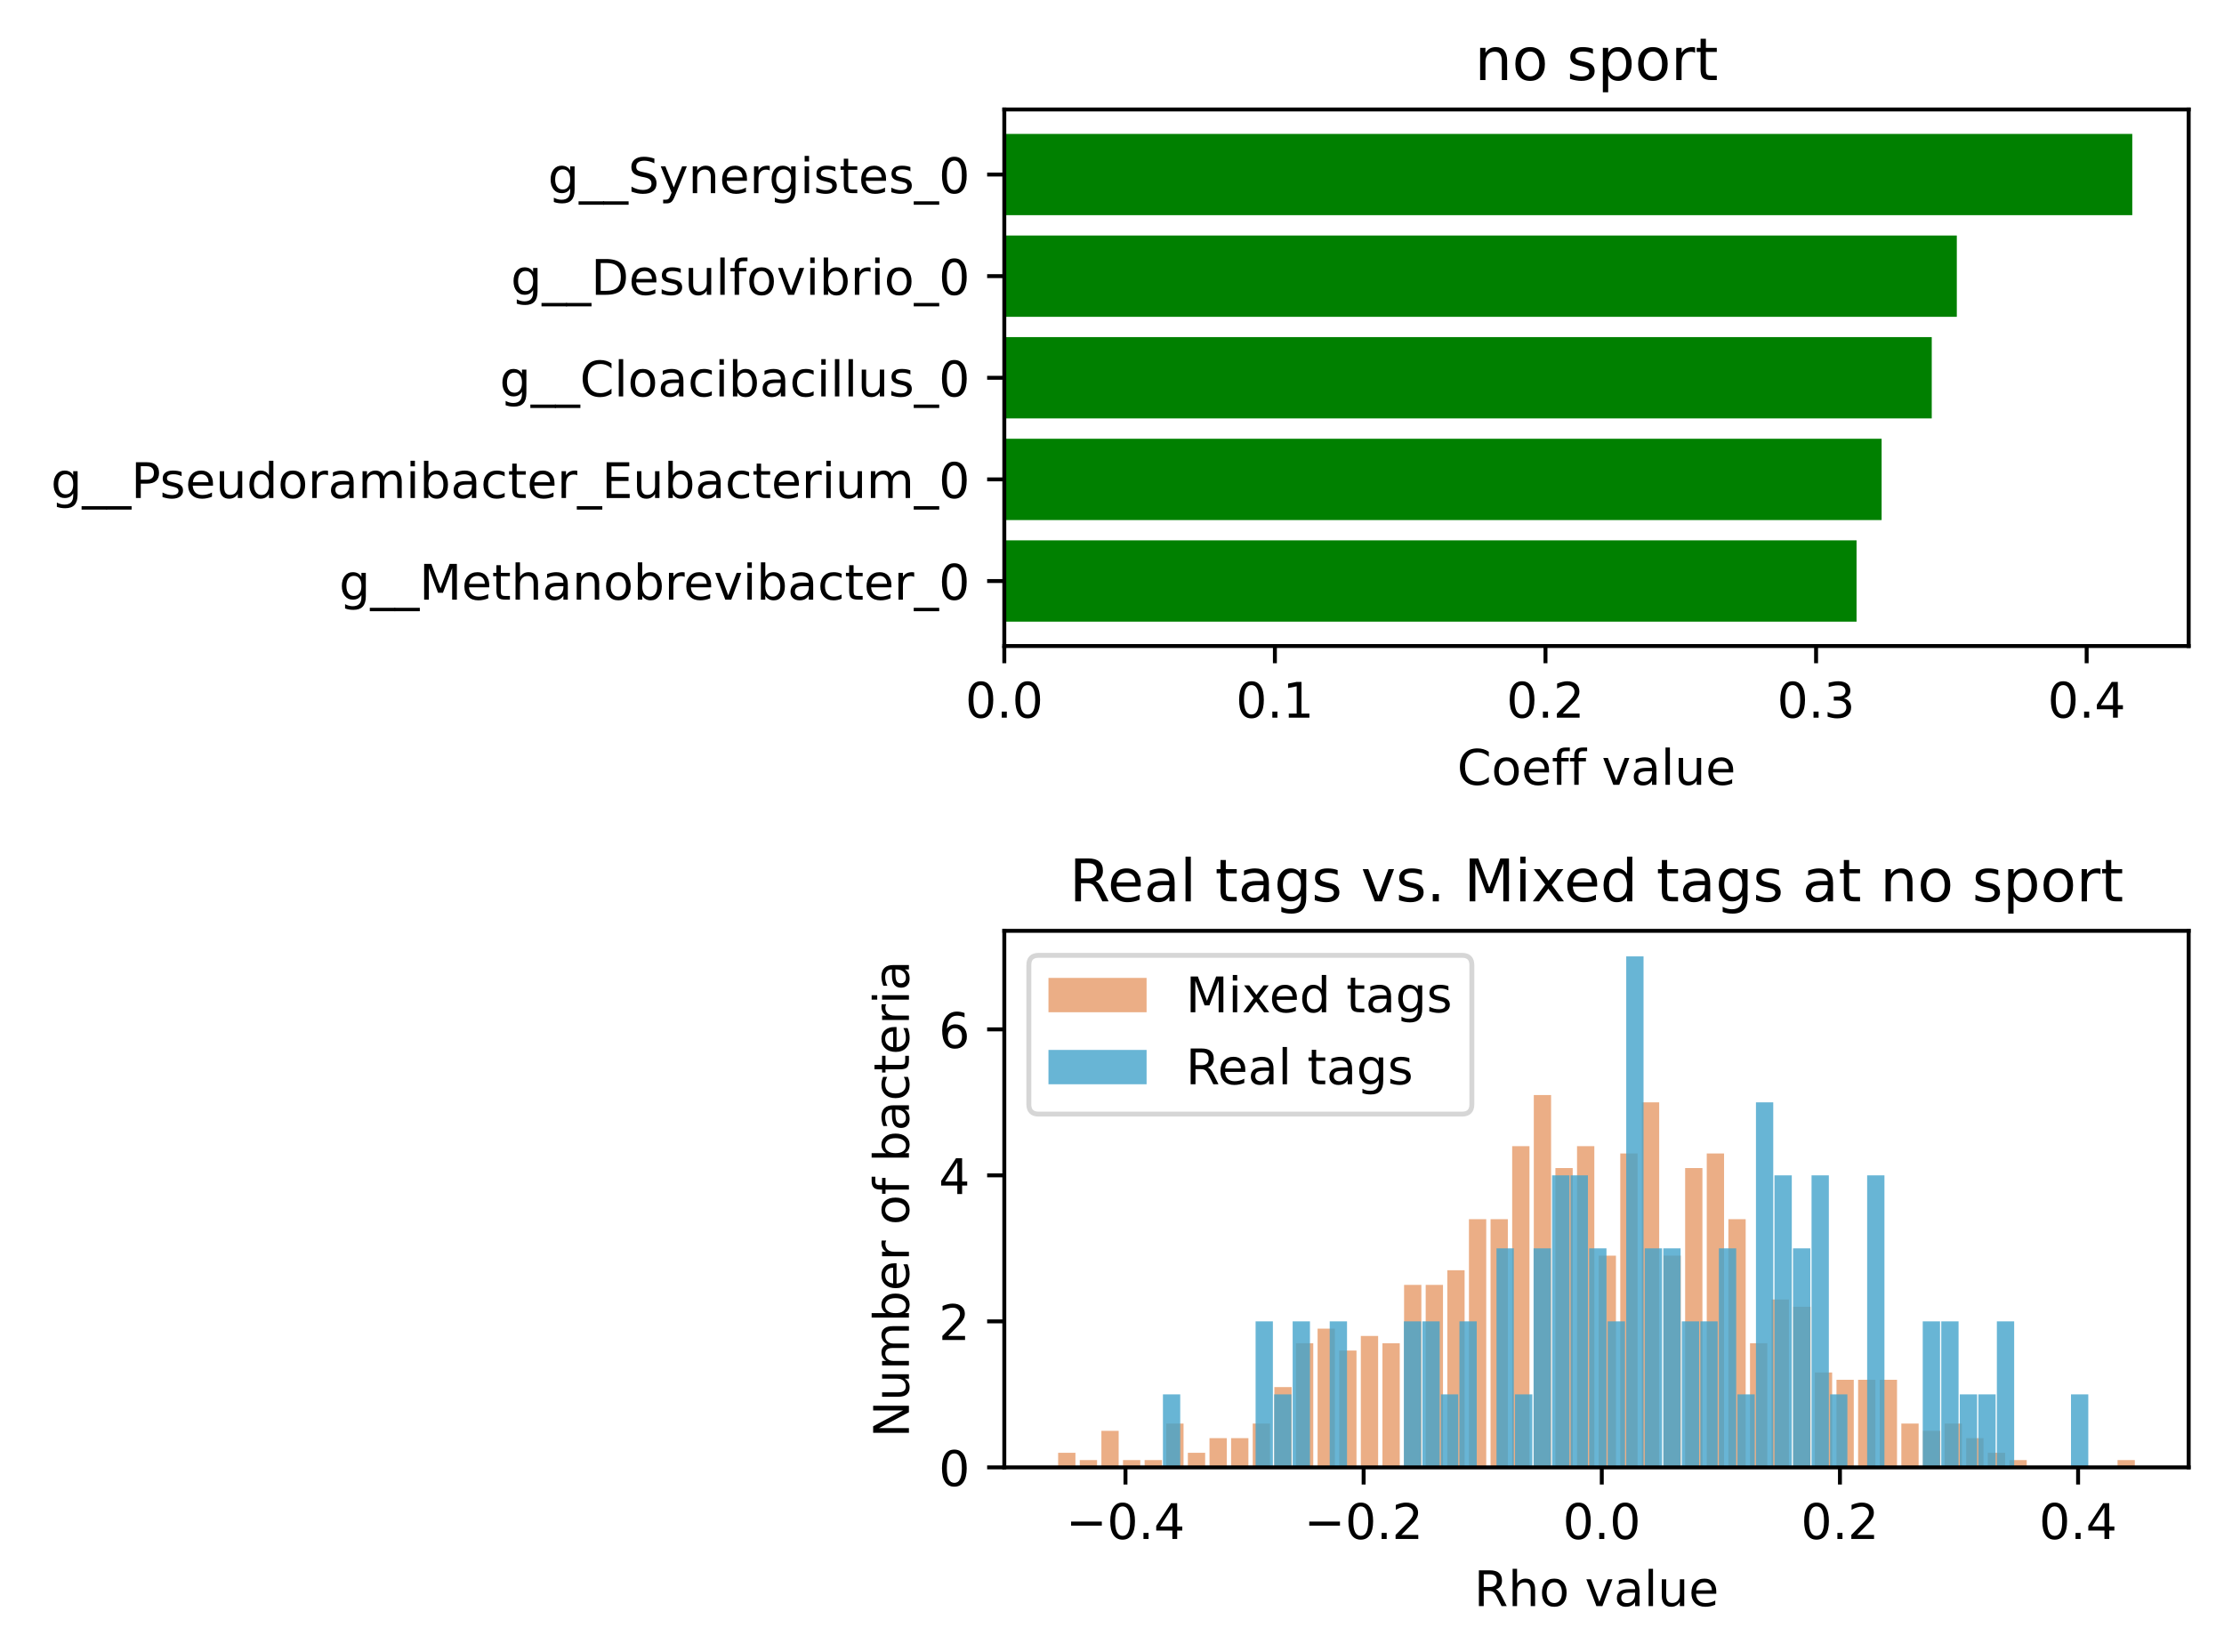 <?xml version="1.0" encoding="utf-8" standalone="no"?>
<!DOCTYPE svg PUBLIC "-//W3C//DTD SVG 1.1//EN"
  "http://www.w3.org/Graphics/SVG/1.1/DTD/svg11.dtd">
<!-- Created with matplotlib (https://matplotlib.org/) -->
<svg height="336.634pt" version="1.1" viewBox="0 0 453.3 336.634" width="453.3pt" xmlns="http://www.w3.org/2000/svg" xmlns:xlink="http://www.w3.org/1999/xlink">
 <defs>
  <style type="text/css">*{stroke-linecap:butt;stroke-linejoin:round;}</style>
 </defs>
 <g id="figure_1">
  <g id="patch_1">
   <path d="M 0 336.634 
L 453.3 336.634 
L 453.3 0 
L 0 0 
z
" style="fill:#ffffff;"/>
  </g>
  <g id="axes_1">
   <g id="patch_2">
    <path d="M 204.7 131.678 
L 446.1 131.678 
L 446.1 22.318 
L 204.7 22.318 
z
" style="fill:#ffffff;"/>
   </g>
   <g id="patch_3">
    <path clip-path="url(#pa1bf4f73de)" d="M 204.7 126.707 
L 378.406 126.707 
L 378.406 110.138 
L 204.7 110.138 
z
" style="fill:#008000;"/>
   </g>
   <g id="patch_4">
    <path clip-path="url(#pa1bf4f73de)" d="M 204.7 105.995 
L 383.515 105.995 
L 383.515 89.425 
L 204.7 89.425 
z
" style="fill:#008000;"/>
   </g>
   <g id="patch_5">
    <path clip-path="url(#pa1bf4f73de)" d="M 204.7 85.283 
L 393.733 85.283 
L 393.733 68.713 
L 204.7 68.713 
z
" style="fill:#008000;"/>
   </g>
   <g id="patch_6">
    <path clip-path="url(#pa1bf4f73de)" d="M 204.7 64.571 
L 398.842 64.571 
L 398.842 48.001 
L 204.7 48.001 
z
" style="fill:#008000;"/>
   </g>
   <g id="patch_7">
    <path clip-path="url(#pa1bf4f73de)" d="M 204.7 43.859 
L 434.605 43.859 
L 434.605 27.289 
L 204.7 27.289 
z
" style="fill:#008000;"/>
   </g>
   <g id="matplotlib.axis_1">
    <g id="xtick_1">
     <g id="line2d_1">
      <defs>
       <path d="M 0 0 
L 0 3.5 
" id="med78127702" style="stroke:#000000;stroke-width:0.8;"/>
      </defs>
      <g>
       <use style="stroke:#000000;stroke-width:0.8;" x="204.7" xlink:href="#med78127702" y="131.678"/>
      </g>
     </g>
     <g id="text_1">
      <!-- 0.0 -->
      <g transform="translate(196.748 146.277)scale(0.1 -0.1)">
       <defs>
        <path d="M 31.781 66.406 
Q 24.172 66.406 20.328 58.906 
Q 16.5 51.422 16.5 36.375 
Q 16.5 21.391 20.328 13.891 
Q 24.172 6.391 31.781 6.391 
Q 39.453 6.391 43.281 13.891 
Q 47.125 21.391 47.125 36.375 
Q 47.125 51.422 43.281 58.906 
Q 39.453 66.406 31.781 66.406 
z
M 31.781 74.219 
Q 44.047 74.219 50.516 64.516 
Q 56.984 54.828 56.984 36.375 
Q 56.984 17.969 50.516 8.266 
Q 44.047 -1.422 31.781 -1.422 
Q 19.531 -1.422 13.062 8.266 
Q 6.594 17.969 6.594 36.375 
Q 6.594 54.828 13.062 64.516 
Q 19.531 74.219 31.781 74.219 
z
" id="DejaVuSans-48"/>
        <path d="M 10.688 12.406 
L 21 12.406 
L 21 0 
L 10.688 0 
z
" id="DejaVuSans-46"/>
       </defs>
       <use xlink:href="#DejaVuSans-48"/>
       <use x="63.623" xlink:href="#DejaVuSans-46"/>
       <use x="95.41" xlink:href="#DejaVuSans-48"/>
      </g>
     </g>
    </g>
    <g id="xtick_2">
     <g id="line2d_2">
      <g>
       <use style="stroke:#000000;stroke-width:0.8;" x="259.852" xlink:href="#med78127702" y="131.678"/>
      </g>
     </g>
     <g id="text_2">
      <!-- 0.1 -->
      <g transform="translate(251.9 146.277)scale(0.1 -0.1)">
       <defs>
        <path d="M 12.406 8.297 
L 28.516 8.297 
L 28.516 63.922 
L 10.984 60.406 
L 10.984 69.391 
L 28.422 72.906 
L 38.281 72.906 
L 38.281 8.297 
L 54.391 8.297 
L 54.391 0 
L 12.406 0 
z
" id="DejaVuSans-49"/>
       </defs>
       <use xlink:href="#DejaVuSans-48"/>
       <use x="63.623" xlink:href="#DejaVuSans-46"/>
       <use x="95.41" xlink:href="#DejaVuSans-49"/>
      </g>
     </g>
    </g>
    <g id="xtick_3">
     <g id="line2d_3">
      <g>
       <use style="stroke:#000000;stroke-width:0.8;" x="315.004" xlink:href="#med78127702" y="131.678"/>
      </g>
     </g>
     <g id="text_3">
      <!-- 0.2 -->
      <g transform="translate(307.052 146.277)scale(0.1 -0.1)">
       <defs>
        <path d="M 19.188 8.297 
L 53.609 8.297 
L 53.609 0 
L 7.328 0 
L 7.328 8.297 
Q 12.938 14.109 22.625 23.891 
Q 32.328 33.688 34.812 36.531 
Q 39.547 41.844 41.422 45.531 
Q 43.312 49.219 43.312 52.781 
Q 43.312 58.594 39.234 62.25 
Q 35.156 65.922 28.609 65.922 
Q 23.969 65.922 18.812 64.312 
Q 13.672 62.703 7.812 59.422 
L 7.812 69.391 
Q 13.766 71.781 18.938 73 
Q 24.125 74.219 28.422 74.219 
Q 39.75 74.219 46.484 68.547 
Q 53.219 62.891 53.219 53.422 
Q 53.219 48.922 51.531 44.891 
Q 49.859 40.875 45.406 35.406 
Q 44.188 33.984 37.641 27.219 
Q 31.109 20.453 19.188 8.297 
z
" id="DejaVuSans-50"/>
       </defs>
       <use xlink:href="#DejaVuSans-48"/>
       <use x="63.623" xlink:href="#DejaVuSans-46"/>
       <use x="95.41" xlink:href="#DejaVuSans-50"/>
      </g>
     </g>
    </g>
    <g id="xtick_4">
     <g id="line2d_4">
      <g>
       <use style="stroke:#000000;stroke-width:0.8;" x="370.156" xlink:href="#med78127702" y="131.678"/>
      </g>
     </g>
     <g id="text_4">
      <!-- 0.3 -->
      <g transform="translate(362.204 146.277)scale(0.1 -0.1)">
       <defs>
        <path d="M 40.578 39.312 
Q 47.656 37.797 51.625 33 
Q 55.609 28.219 55.609 21.188 
Q 55.609 10.406 48.188 4.484 
Q 40.766 -1.422 27.094 -1.422 
Q 22.516 -1.422 17.656 -0.516 
Q 12.797 0.391 7.625 2.203 
L 7.625 11.719 
Q 11.719 9.328 16.594 8.109 
Q 21.484 6.891 26.812 6.891 
Q 36.078 6.891 40.938 10.547 
Q 45.797 14.203 45.797 21.188 
Q 45.797 27.641 41.281 31.266 
Q 36.766 34.906 28.719 34.906 
L 20.219 34.906 
L 20.219 43.016 
L 29.109 43.016 
Q 36.375 43.016 40.234 45.922 
Q 44.094 48.828 44.094 54.297 
Q 44.094 59.906 40.109 62.906 
Q 36.141 65.922 28.719 65.922 
Q 24.656 65.922 20.016 65.031 
Q 15.375 64.156 9.812 62.312 
L 9.812 71.094 
Q 15.438 72.656 20.344 73.438 
Q 25.25 74.219 29.594 74.219 
Q 40.828 74.219 47.359 69.109 
Q 53.906 64.016 53.906 55.328 
Q 53.906 49.266 50.438 45.094 
Q 46.969 40.922 40.578 39.312 
z
" id="DejaVuSans-51"/>
       </defs>
       <use xlink:href="#DejaVuSans-48"/>
       <use x="63.623" xlink:href="#DejaVuSans-46"/>
       <use x="95.41" xlink:href="#DejaVuSans-51"/>
      </g>
     </g>
    </g>
    <g id="xtick_5">
     <g id="line2d_5">
      <g>
       <use style="stroke:#000000;stroke-width:0.8;" x="425.308" xlink:href="#med78127702" y="131.678"/>
      </g>
     </g>
     <g id="text_5">
      <!-- 0.4 -->
      <g transform="translate(417.356 146.277)scale(0.1 -0.1)">
       <defs>
        <path d="M 37.797 64.312 
L 12.891 25.391 
L 37.797 25.391 
z
M 35.203 72.906 
L 47.609 72.906 
L 47.609 25.391 
L 58.016 25.391 
L 58.016 17.188 
L 47.609 17.188 
L 47.609 0 
L 37.797 0 
L 37.797 17.188 
L 4.891 17.188 
L 4.891 26.703 
z
" id="DejaVuSans-52"/>
       </defs>
       <use xlink:href="#DejaVuSans-48"/>
       <use x="63.623" xlink:href="#DejaVuSans-46"/>
       <use x="95.41" xlink:href="#DejaVuSans-52"/>
      </g>
     </g>
    </g>
    <g id="text_6">
     <!-- Coeff value -->
     <g transform="translate(297.005 159.955)scale(0.1 -0.1)">
      <defs>
       <path d="M 64.406 67.281 
L 64.406 56.891 
Q 59.422 61.531 53.781 63.812 
Q 48.141 66.109 41.797 66.109 
Q 29.297 66.109 22.656 58.469 
Q 16.016 50.828 16.016 36.375 
Q 16.016 21.969 22.656 14.328 
Q 29.297 6.688 41.797 6.688 
Q 48.141 6.688 53.781 8.984 
Q 59.422 11.281 64.406 15.922 
L 64.406 5.609 
Q 59.234 2.094 53.438 0.328 
Q 47.656 -1.422 41.219 -1.422 
Q 24.656 -1.422 15.125 8.703 
Q 5.609 18.844 5.609 36.375 
Q 5.609 53.953 15.125 64.078 
Q 24.656 74.219 41.219 74.219 
Q 47.75 74.219 53.531 72.484 
Q 59.328 70.75 64.406 67.281 
z
" id="DejaVuSans-67"/>
       <path d="M 30.609 48.391 
Q 23.391 48.391 19.188 42.75 
Q 14.984 37.109 14.984 27.297 
Q 14.984 17.484 19.156 11.844 
Q 23.344 6.203 30.609 6.203 
Q 37.797 6.203 41.984 11.859 
Q 46.188 17.531 46.188 27.297 
Q 46.188 37.016 41.984 42.703 
Q 37.797 48.391 30.609 48.391 
z
M 30.609 56 
Q 42.328 56 49.016 48.375 
Q 55.719 40.766 55.719 27.297 
Q 55.719 13.875 49.016 6.219 
Q 42.328 -1.422 30.609 -1.422 
Q 18.844 -1.422 12.172 6.219 
Q 5.516 13.875 5.516 27.297 
Q 5.516 40.766 12.172 48.375 
Q 18.844 56 30.609 56 
z
" id="DejaVuSans-111"/>
       <path d="M 56.203 29.594 
L 56.203 25.203 
L 14.891 25.203 
Q 15.484 15.922 20.484 11.062 
Q 25.484 6.203 34.422 6.203 
Q 39.594 6.203 44.453 7.469 
Q 49.312 8.734 54.109 11.281 
L 54.109 2.781 
Q 49.266 0.734 44.188 -0.344 
Q 39.109 -1.422 33.891 -1.422 
Q 20.797 -1.422 13.156 6.188 
Q 5.516 13.812 5.516 26.812 
Q 5.516 40.234 12.766 48.109 
Q 20.016 56 32.328 56 
Q 43.359 56 49.781 48.891 
Q 56.203 41.797 56.203 29.594 
z
M 47.219 32.234 
Q 47.125 39.594 43.094 43.984 
Q 39.062 48.391 32.422 48.391 
Q 24.906 48.391 20.391 44.141 
Q 15.875 39.891 15.188 32.172 
z
" id="DejaVuSans-101"/>
       <path d="M 37.109 75.984 
L 37.109 68.5 
L 28.516 68.5 
Q 23.688 68.5 21.797 66.547 
Q 19.922 64.594 19.922 59.516 
L 19.922 54.688 
L 34.719 54.688 
L 34.719 47.703 
L 19.922 47.703 
L 19.922 0 
L 10.891 0 
L 10.891 47.703 
L 2.297 47.703 
L 2.297 54.688 
L 10.891 54.688 
L 10.891 58.5 
Q 10.891 67.625 15.141 71.797 
Q 19.391 75.984 28.609 75.984 
z
" id="DejaVuSans-102"/>
       <path id="DejaVuSans-32"/>
       <path d="M 2.984 54.688 
L 12.5 54.688 
L 29.594 8.797 
L 46.688 54.688 
L 56.203 54.688 
L 35.688 0 
L 23.484 0 
z
" id="DejaVuSans-118"/>
       <path d="M 34.281 27.484 
Q 23.391 27.484 19.188 25 
Q 14.984 22.516 14.984 16.5 
Q 14.984 11.719 18.141 8.906 
Q 21.297 6.109 26.703 6.109 
Q 34.188 6.109 38.703 11.406 
Q 43.219 16.703 43.219 25.484 
L 43.219 27.484 
z
M 52.203 31.203 
L 52.203 0 
L 43.219 0 
L 43.219 8.297 
Q 40.141 3.328 35.547 0.953 
Q 30.953 -1.422 24.312 -1.422 
Q 15.922 -1.422 10.953 3.297 
Q 6 8.016 6 15.922 
Q 6 25.141 12.172 29.828 
Q 18.359 34.516 30.609 34.516 
L 43.219 34.516 
L 43.219 35.406 
Q 43.219 41.609 39.141 45 
Q 35.062 48.391 27.688 48.391 
Q 23 48.391 18.547 47.266 
Q 14.109 46.141 10.016 43.891 
L 10.016 52.203 
Q 14.938 54.109 19.578 55.047 
Q 24.219 56 28.609 56 
Q 40.484 56 46.344 49.844 
Q 52.203 43.703 52.203 31.203 
z
" id="DejaVuSans-97"/>
       <path d="M 9.422 75.984 
L 18.406 75.984 
L 18.406 0 
L 9.422 0 
z
" id="DejaVuSans-108"/>
       <path d="M 8.5 21.578 
L 8.5 54.688 
L 17.484 54.688 
L 17.484 21.922 
Q 17.484 14.156 20.5 10.266 
Q 23.531 6.391 29.594 6.391 
Q 36.859 6.391 41.078 11.031 
Q 45.312 15.672 45.312 23.688 
L 45.312 54.688 
L 54.297 54.688 
L 54.297 0 
L 45.312 0 
L 45.312 8.406 
Q 42.047 3.422 37.719 1 
Q 33.406 -1.422 27.688 -1.422 
Q 18.266 -1.422 13.375 4.438 
Q 8.5 10.297 8.5 21.578 
z
M 31.109 56 
z
" id="DejaVuSans-117"/>
      </defs>
      <use xlink:href="#DejaVuSans-67"/>
      <use x="69.824" xlink:href="#DejaVuSans-111"/>
      <use x="131.006" xlink:href="#DejaVuSans-101"/>
      <use x="192.529" xlink:href="#DejaVuSans-102"/>
      <use x="227.734" xlink:href="#DejaVuSans-102"/>
      <use x="262.939" xlink:href="#DejaVuSans-32"/>
      <use x="294.727" xlink:href="#DejaVuSans-118"/>
      <use x="353.906" xlink:href="#DejaVuSans-97"/>
      <use x="415.186" xlink:href="#DejaVuSans-108"/>
      <use x="442.969" xlink:href="#DejaVuSans-117"/>
      <use x="506.348" xlink:href="#DejaVuSans-101"/>
     </g>
    </g>
   </g>
   <g id="matplotlib.axis_2">
    <g id="ytick_1">
     <g id="line2d_6">
      <defs>
       <path d="M 0 0 
L -3.5 0 
" id="m8435d1100e" style="stroke:#000000;stroke-width:0.8;"/>
      </defs>
      <g>
       <use style="stroke:#000000;stroke-width:0.8;" x="204.7" xlink:href="#m8435d1100e" y="118.422"/>
      </g>
     </g>
     <g id="text_7">
      <!--  g__Methanobrevibacter_0 -->
      <g transform="translate(65.944 122.222)scale(0.1 -0.1)">
       <defs>
        <path d="M 45.406 27.984 
Q 45.406 37.75 41.375 43.109 
Q 37.359 48.484 30.078 48.484 
Q 22.859 48.484 18.828 43.109 
Q 14.797 37.75 14.797 27.984 
Q 14.797 18.266 18.828 12.891 
Q 22.859 7.516 30.078 7.516 
Q 37.359 7.516 41.375 12.891 
Q 45.406 18.266 45.406 27.984 
z
M 54.391 6.781 
Q 54.391 -7.172 48.188 -13.984 
Q 42 -20.797 29.203 -20.797 
Q 24.469 -20.797 20.266 -20.094 
Q 16.062 -19.391 12.109 -17.922 
L 12.109 -9.188 
Q 16.062 -11.328 19.922 -12.344 
Q 23.781 -13.375 27.781 -13.375 
Q 36.625 -13.375 41.016 -8.766 
Q 45.406 -4.156 45.406 5.172 
L 45.406 9.625 
Q 42.625 4.781 38.281 2.391 
Q 33.938 0 27.875 0 
Q 17.828 0 11.672 7.656 
Q 5.516 15.328 5.516 27.984 
Q 5.516 40.672 11.672 48.328 
Q 17.828 56 27.875 56 
Q 33.938 56 38.281 53.609 
Q 42.625 51.219 45.406 46.391 
L 45.406 54.688 
L 54.391 54.688 
z
" id="DejaVuSans-103"/>
        <path d="M 50.984 -16.609 
L 50.984 -23.578 
L -0.984 -23.578 
L -0.984 -16.609 
z
" id="DejaVuSans-95"/>
        <path d="M 9.812 72.906 
L 24.516 72.906 
L 43.109 23.297 
L 61.812 72.906 
L 76.516 72.906 
L 76.516 0 
L 66.891 0 
L 66.891 64.016 
L 48.094 14.016 
L 38.188 14.016 
L 19.391 64.016 
L 19.391 0 
L 9.812 0 
z
" id="DejaVuSans-77"/>
        <path d="M 18.312 70.219 
L 18.312 54.688 
L 36.812 54.688 
L 36.812 47.703 
L 18.312 47.703 
L 18.312 18.016 
Q 18.312 11.328 20.141 9.422 
Q 21.969 7.516 27.594 7.516 
L 36.812 7.516 
L 36.812 0 
L 27.594 0 
Q 17.188 0 13.234 3.875 
Q 9.281 7.766 9.281 18.016 
L 9.281 47.703 
L 2.688 47.703 
L 2.688 54.688 
L 9.281 54.688 
L 9.281 70.219 
z
" id="DejaVuSans-116"/>
        <path d="M 54.891 33.016 
L 54.891 0 
L 45.906 0 
L 45.906 32.719 
Q 45.906 40.484 42.875 44.328 
Q 39.844 48.188 33.797 48.188 
Q 26.516 48.188 22.312 43.547 
Q 18.109 38.922 18.109 30.906 
L 18.109 0 
L 9.078 0 
L 9.078 75.984 
L 18.109 75.984 
L 18.109 46.188 
Q 21.344 51.125 25.703 53.562 
Q 30.078 56 35.797 56 
Q 45.219 56 50.047 50.172 
Q 54.891 44.344 54.891 33.016 
z
" id="DejaVuSans-104"/>
        <path d="M 54.891 33.016 
L 54.891 0 
L 45.906 0 
L 45.906 32.719 
Q 45.906 40.484 42.875 44.328 
Q 39.844 48.188 33.797 48.188 
Q 26.516 48.188 22.312 43.547 
Q 18.109 38.922 18.109 30.906 
L 18.109 0 
L 9.078 0 
L 9.078 54.688 
L 18.109 54.688 
L 18.109 46.188 
Q 21.344 51.125 25.703 53.562 
Q 30.078 56 35.797 56 
Q 45.219 56 50.047 50.172 
Q 54.891 44.344 54.891 33.016 
z
" id="DejaVuSans-110"/>
        <path d="M 48.688 27.297 
Q 48.688 37.203 44.609 42.844 
Q 40.531 48.484 33.406 48.484 
Q 26.266 48.484 22.188 42.844 
Q 18.109 37.203 18.109 27.297 
Q 18.109 17.391 22.188 11.75 
Q 26.266 6.109 33.406 6.109 
Q 40.531 6.109 44.609 11.75 
Q 48.688 17.391 48.688 27.297 
z
M 18.109 46.391 
Q 20.953 51.266 25.266 53.625 
Q 29.594 56 35.594 56 
Q 45.562 56 51.781 48.094 
Q 58.016 40.188 58.016 27.297 
Q 58.016 14.406 51.781 6.484 
Q 45.562 -1.422 35.594 -1.422 
Q 29.594 -1.422 25.266 0.953 
Q 20.953 3.328 18.109 8.203 
L 18.109 0 
L 9.078 0 
L 9.078 75.984 
L 18.109 75.984 
z
" id="DejaVuSans-98"/>
        <path d="M 41.109 46.297 
Q 39.594 47.172 37.812 47.578 
Q 36.031 48 33.891 48 
Q 26.266 48 22.188 43.047 
Q 18.109 38.094 18.109 28.812 
L 18.109 0 
L 9.078 0 
L 9.078 54.688 
L 18.109 54.688 
L 18.109 46.188 
Q 20.953 51.172 25.484 53.578 
Q 30.031 56 36.531 56 
Q 37.453 56 38.578 55.875 
Q 39.703 55.766 41.062 55.516 
z
" id="DejaVuSans-114"/>
        <path d="M 9.422 54.688 
L 18.406 54.688 
L 18.406 0 
L 9.422 0 
z
M 9.422 75.984 
L 18.406 75.984 
L 18.406 64.594 
L 9.422 64.594 
z
" id="DejaVuSans-105"/>
        <path d="M 48.781 52.594 
L 48.781 44.188 
Q 44.969 46.297 41.141 47.344 
Q 37.312 48.391 33.406 48.391 
Q 24.656 48.391 19.812 42.844 
Q 14.984 37.312 14.984 27.297 
Q 14.984 17.281 19.812 11.734 
Q 24.656 6.203 33.406 6.203 
Q 37.312 6.203 41.141 7.25 
Q 44.969 8.297 48.781 10.406 
L 48.781 2.094 
Q 45.016 0.344 40.984 -0.531 
Q 36.969 -1.422 32.422 -1.422 
Q 20.062 -1.422 12.781 6.344 
Q 5.516 14.109 5.516 27.297 
Q 5.516 40.672 12.859 48.328 
Q 20.219 56 33.016 56 
Q 37.156 56 41.109 55.141 
Q 45.062 54.297 48.781 52.594 
z
" id="DejaVuSans-99"/>
       </defs>
       <use xlink:href="#DejaVuSans-32"/>
       <use x="31.787" xlink:href="#DejaVuSans-103"/>
       <use x="95.264" xlink:href="#DejaVuSans-95"/>
       <use x="145.264" xlink:href="#DejaVuSans-95"/>
       <use x="195.264" xlink:href="#DejaVuSans-77"/>
       <use x="281.543" xlink:href="#DejaVuSans-101"/>
       <use x="343.066" xlink:href="#DejaVuSans-116"/>
       <use x="382.275" xlink:href="#DejaVuSans-104"/>
       <use x="445.654" xlink:href="#DejaVuSans-97"/>
       <use x="506.934" xlink:href="#DejaVuSans-110"/>
       <use x="570.312" xlink:href="#DejaVuSans-111"/>
       <use x="631.494" xlink:href="#DejaVuSans-98"/>
       <use x="694.971" xlink:href="#DejaVuSans-114"/>
       <use x="733.834" xlink:href="#DejaVuSans-101"/>
       <use x="795.357" xlink:href="#DejaVuSans-118"/>
       <use x="854.537" xlink:href="#DejaVuSans-105"/>
       <use x="882.32" xlink:href="#DejaVuSans-98"/>
       <use x="945.797" xlink:href="#DejaVuSans-97"/>
       <use x="1007.076" xlink:href="#DejaVuSans-99"/>
       <use x="1062.057" xlink:href="#DejaVuSans-116"/>
       <use x="1101.266" xlink:href="#DejaVuSans-101"/>
       <use x="1162.789" xlink:href="#DejaVuSans-114"/>
       <use x="1203.902" xlink:href="#DejaVuSans-95"/>
       <use x="1253.902" xlink:href="#DejaVuSans-48"/>
      </g>
     </g>
    </g>
    <g id="ytick_2">
     <g id="line2d_7">
      <g>
       <use style="stroke:#000000;stroke-width:0.8;" x="204.7" xlink:href="#m8435d1100e" y="97.71"/>
      </g>
     </g>
     <g id="text_8">
      <!--  g__Pseudoramibacter_Eubacterium_0 -->
      <g transform="translate(7.2 101.509)scale(0.1 -0.1)">
       <defs>
        <path d="M 19.672 64.797 
L 19.672 37.406 
L 32.078 37.406 
Q 38.969 37.406 42.719 40.969 
Q 46.484 44.531 46.484 51.125 
Q 46.484 57.672 42.719 61.234 
Q 38.969 64.797 32.078 64.797 
z
M 9.812 72.906 
L 32.078 72.906 
Q 44.344 72.906 50.609 67.359 
Q 56.891 61.812 56.891 51.125 
Q 56.891 40.328 50.609 34.812 
Q 44.344 29.297 32.078 29.297 
L 19.672 29.297 
L 19.672 0 
L 9.812 0 
z
" id="DejaVuSans-80"/>
        <path d="M 44.281 53.078 
L 44.281 44.578 
Q 40.484 46.531 36.375 47.5 
Q 32.281 48.484 27.875 48.484 
Q 21.188 48.484 17.844 46.438 
Q 14.5 44.391 14.5 40.281 
Q 14.5 37.156 16.891 35.375 
Q 19.281 33.594 26.516 31.984 
L 29.594 31.297 
Q 39.156 29.25 43.188 25.516 
Q 47.219 21.781 47.219 15.094 
Q 47.219 7.469 41.188 3.016 
Q 35.156 -1.422 24.609 -1.422 
Q 20.219 -1.422 15.453 -0.562 
Q 10.688 0.297 5.422 2 
L 5.422 11.281 
Q 10.406 8.688 15.234 7.391 
Q 20.062 6.109 24.812 6.109 
Q 31.156 6.109 34.562 8.281 
Q 37.984 10.453 37.984 14.406 
Q 37.984 18.062 35.516 20.016 
Q 33.062 21.969 24.703 23.781 
L 21.578 24.516 
Q 13.234 26.266 9.516 29.906 
Q 5.812 33.547 5.812 39.891 
Q 5.812 47.609 11.281 51.797 
Q 16.75 56 26.812 56 
Q 31.781 56 36.172 55.266 
Q 40.578 54.547 44.281 53.078 
z
" id="DejaVuSans-115"/>
        <path d="M 45.406 46.391 
L 45.406 75.984 
L 54.391 75.984 
L 54.391 0 
L 45.406 0 
L 45.406 8.203 
Q 42.578 3.328 38.25 0.953 
Q 33.938 -1.422 27.875 -1.422 
Q 17.969 -1.422 11.734 6.484 
Q 5.516 14.406 5.516 27.297 
Q 5.516 40.188 11.734 48.094 
Q 17.969 56 27.875 56 
Q 33.938 56 38.25 53.625 
Q 42.578 51.266 45.406 46.391 
z
M 14.797 27.297 
Q 14.797 17.391 18.875 11.75 
Q 22.953 6.109 30.078 6.109 
Q 37.203 6.109 41.297 11.75 
Q 45.406 17.391 45.406 27.297 
Q 45.406 37.203 41.297 42.844 
Q 37.203 48.484 30.078 48.484 
Q 22.953 48.484 18.875 42.844 
Q 14.797 37.203 14.797 27.297 
z
" id="DejaVuSans-100"/>
        <path d="M 52 44.188 
Q 55.375 50.25 60.062 53.125 
Q 64.75 56 71.094 56 
Q 79.641 56 84.281 50.016 
Q 88.922 44.047 88.922 33.016 
L 88.922 0 
L 79.891 0 
L 79.891 32.719 
Q 79.891 40.578 77.094 44.375 
Q 74.312 48.188 68.609 48.188 
Q 61.625 48.188 57.562 43.547 
Q 53.516 38.922 53.516 30.906 
L 53.516 0 
L 44.484 0 
L 44.484 32.719 
Q 44.484 40.625 41.703 44.406 
Q 38.922 48.188 33.109 48.188 
Q 26.219 48.188 22.156 43.531 
Q 18.109 38.875 18.109 30.906 
L 18.109 0 
L 9.078 0 
L 9.078 54.688 
L 18.109 54.688 
L 18.109 46.188 
Q 21.188 51.219 25.484 53.609 
Q 29.781 56 35.688 56 
Q 41.656 56 45.828 52.969 
Q 50 49.953 52 44.188 
z
" id="DejaVuSans-109"/>
        <path d="M 9.812 72.906 
L 55.906 72.906 
L 55.906 64.594 
L 19.672 64.594 
L 19.672 43.016 
L 54.391 43.016 
L 54.391 34.719 
L 19.672 34.719 
L 19.672 8.297 
L 56.781 8.297 
L 56.781 0 
L 9.812 0 
z
" id="DejaVuSans-69"/>
       </defs>
       <use xlink:href="#DejaVuSans-32"/>
       <use x="31.787" xlink:href="#DejaVuSans-103"/>
       <use x="95.264" xlink:href="#DejaVuSans-95"/>
       <use x="145.264" xlink:href="#DejaVuSans-95"/>
       <use x="195.264" xlink:href="#DejaVuSans-80"/>
       <use x="253.816" xlink:href="#DejaVuSans-115"/>
       <use x="305.916" xlink:href="#DejaVuSans-101"/>
       <use x="367.439" xlink:href="#DejaVuSans-117"/>
       <use x="430.818" xlink:href="#DejaVuSans-100"/>
       <use x="494.295" xlink:href="#DejaVuSans-111"/>
       <use x="555.477" xlink:href="#DejaVuSans-114"/>
       <use x="596.59" xlink:href="#DejaVuSans-97"/>
       <use x="657.869" xlink:href="#DejaVuSans-109"/>
       <use x="755.281" xlink:href="#DejaVuSans-105"/>
       <use x="783.064" xlink:href="#DejaVuSans-98"/>
       <use x="846.541" xlink:href="#DejaVuSans-97"/>
       <use x="907.82" xlink:href="#DejaVuSans-99"/>
       <use x="962.801" xlink:href="#DejaVuSans-116"/>
       <use x="1002.01" xlink:href="#DejaVuSans-101"/>
       <use x="1063.533" xlink:href="#DejaVuSans-114"/>
       <use x="1104.646" xlink:href="#DejaVuSans-95"/>
       <use x="1154.646" xlink:href="#DejaVuSans-69"/>
       <use x="1217.83" xlink:href="#DejaVuSans-117"/>
       <use x="1281.209" xlink:href="#DejaVuSans-98"/>
       <use x="1344.686" xlink:href="#DejaVuSans-97"/>
       <use x="1405.965" xlink:href="#DejaVuSans-99"/>
       <use x="1460.945" xlink:href="#DejaVuSans-116"/>
       <use x="1500.154" xlink:href="#DejaVuSans-101"/>
       <use x="1561.678" xlink:href="#DejaVuSans-114"/>
       <use x="1602.791" xlink:href="#DejaVuSans-105"/>
       <use x="1630.574" xlink:href="#DejaVuSans-117"/>
       <use x="1693.953" xlink:href="#DejaVuSans-109"/>
       <use x="1791.365" xlink:href="#DejaVuSans-95"/>
       <use x="1841.365" xlink:href="#DejaVuSans-48"/>
      </g>
     </g>
    </g>
    <g id="ytick_3">
     <g id="line2d_8">
      <g>
       <use style="stroke:#000000;stroke-width:0.8;" x="204.7" xlink:href="#m8435d1100e" y="76.998"/>
      </g>
     </g>
     <g id="text_9">
      <!--  g__Cloacibacillus_0 -->
      <g transform="translate(98.67 80.797)scale(0.1 -0.1)">
       <use xlink:href="#DejaVuSans-32"/>
       <use x="31.787" xlink:href="#DejaVuSans-103"/>
       <use x="95.264" xlink:href="#DejaVuSans-95"/>
       <use x="145.264" xlink:href="#DejaVuSans-95"/>
       <use x="195.264" xlink:href="#DejaVuSans-67"/>
       <use x="265.088" xlink:href="#DejaVuSans-108"/>
       <use x="292.871" xlink:href="#DejaVuSans-111"/>
       <use x="354.053" xlink:href="#DejaVuSans-97"/>
       <use x="415.332" xlink:href="#DejaVuSans-99"/>
       <use x="470.312" xlink:href="#DejaVuSans-105"/>
       <use x="498.096" xlink:href="#DejaVuSans-98"/>
       <use x="561.572" xlink:href="#DejaVuSans-97"/>
       <use x="622.852" xlink:href="#DejaVuSans-99"/>
       <use x="677.832" xlink:href="#DejaVuSans-105"/>
       <use x="705.615" xlink:href="#DejaVuSans-108"/>
       <use x="733.398" xlink:href="#DejaVuSans-108"/>
       <use x="761.182" xlink:href="#DejaVuSans-117"/>
       <use x="824.561" xlink:href="#DejaVuSans-115"/>
       <use x="876.66" xlink:href="#DejaVuSans-95"/>
       <use x="926.66" xlink:href="#DejaVuSans-48"/>
      </g>
     </g>
    </g>
    <g id="ytick_4">
     <g id="line2d_9">
      <g>
       <use style="stroke:#000000;stroke-width:0.8;" x="204.7" xlink:href="#m8435d1100e" y="56.286"/>
      </g>
     </g>
     <g id="text_10">
      <!--  g__Desulfovibrio_0 -->
      <g transform="translate(100.941 60.085)scale(0.1 -0.1)">
       <defs>
        <path d="M 19.672 64.797 
L 19.672 8.109 
L 31.594 8.109 
Q 46.688 8.109 53.688 14.938 
Q 60.688 21.781 60.688 36.531 
Q 60.688 51.172 53.688 57.984 
Q 46.688 64.797 31.594 64.797 
z
M 9.812 72.906 
L 30.078 72.906 
Q 51.266 72.906 61.172 64.094 
Q 71.094 55.281 71.094 36.531 
Q 71.094 17.672 61.125 8.828 
Q 51.172 0 30.078 0 
L 9.812 0 
z
" id="DejaVuSans-68"/>
       </defs>
       <use xlink:href="#DejaVuSans-32"/>
       <use x="31.787" xlink:href="#DejaVuSans-103"/>
       <use x="95.264" xlink:href="#DejaVuSans-95"/>
       <use x="145.264" xlink:href="#DejaVuSans-95"/>
       <use x="195.264" xlink:href="#DejaVuSans-68"/>
       <use x="272.266" xlink:href="#DejaVuSans-101"/>
       <use x="333.789" xlink:href="#DejaVuSans-115"/>
       <use x="385.889" xlink:href="#DejaVuSans-117"/>
       <use x="449.268" xlink:href="#DejaVuSans-108"/>
       <use x="477.051" xlink:href="#DejaVuSans-102"/>
       <use x="512.256" xlink:href="#DejaVuSans-111"/>
       <use x="573.438" xlink:href="#DejaVuSans-118"/>
       <use x="632.617" xlink:href="#DejaVuSans-105"/>
       <use x="660.4" xlink:href="#DejaVuSans-98"/>
       <use x="723.877" xlink:href="#DejaVuSans-114"/>
       <use x="764.99" xlink:href="#DejaVuSans-105"/>
       <use x="792.773" xlink:href="#DejaVuSans-111"/>
       <use x="853.955" xlink:href="#DejaVuSans-95"/>
       <use x="903.955" xlink:href="#DejaVuSans-48"/>
      </g>
     </g>
    </g>
    <g id="ytick_5">
     <g id="line2d_10">
      <g>
       <use style="stroke:#000000;stroke-width:0.8;" x="204.7" xlink:href="#m8435d1100e" y="35.574"/>
      </g>
     </g>
     <g id="text_11">
      <!--  g__Synergistes_0 -->
      <g transform="translate(108.498 39.373)scale(0.1 -0.1)">
       <defs>
        <path d="M 53.516 70.516 
L 53.516 60.891 
Q 47.906 63.578 42.922 64.891 
Q 37.938 66.219 33.297 66.219 
Q 25.25 66.219 20.875 63.094 
Q 16.5 59.969 16.5 54.203 
Q 16.5 49.359 19.406 46.891 
Q 22.312 44.438 30.422 42.922 
L 36.375 41.703 
Q 47.406 39.594 52.656 34.297 
Q 57.906 29 57.906 20.125 
Q 57.906 9.516 50.797 4.047 
Q 43.703 -1.422 29.984 -1.422 
Q 24.812 -1.422 18.969 -0.25 
Q 13.141 0.922 6.891 3.219 
L 6.891 13.375 
Q 12.891 10.016 18.656 8.297 
Q 24.422 6.594 29.984 6.594 
Q 38.422 6.594 43.016 9.906 
Q 47.609 13.234 47.609 19.391 
Q 47.609 24.75 44.312 27.781 
Q 41.016 30.812 33.5 32.328 
L 27.484 33.5 
Q 16.453 35.688 11.516 40.375 
Q 6.594 45.062 6.594 53.422 
Q 6.594 63.094 13.406 68.656 
Q 20.219 74.219 32.172 74.219 
Q 37.312 74.219 42.625 73.281 
Q 47.953 72.359 53.516 70.516 
z
" id="DejaVuSans-83"/>
        <path d="M 32.172 -5.078 
Q 28.375 -14.844 24.75 -17.812 
Q 21.141 -20.797 15.094 -20.797 
L 7.906 -20.797 
L 7.906 -13.281 
L 13.188 -13.281 
Q 16.891 -13.281 18.938 -11.516 
Q 21 -9.766 23.484 -3.219 
L 25.094 0.875 
L 2.984 54.688 
L 12.5 54.688 
L 29.594 11.922 
L 46.688 54.688 
L 56.203 54.688 
z
" id="DejaVuSans-121"/>
       </defs>
       <use xlink:href="#DejaVuSans-32"/>
       <use x="31.787" xlink:href="#DejaVuSans-103"/>
       <use x="95.264" xlink:href="#DejaVuSans-95"/>
       <use x="145.264" xlink:href="#DejaVuSans-95"/>
       <use x="195.264" xlink:href="#DejaVuSans-83"/>
       <use x="258.74" xlink:href="#DejaVuSans-121"/>
       <use x="317.92" xlink:href="#DejaVuSans-110"/>
       <use x="381.299" xlink:href="#DejaVuSans-101"/>
       <use x="442.822" xlink:href="#DejaVuSans-114"/>
       <use x="482.186" xlink:href="#DejaVuSans-103"/>
       <use x="545.662" xlink:href="#DejaVuSans-105"/>
       <use x="573.445" xlink:href="#DejaVuSans-115"/>
       <use x="625.545" xlink:href="#DejaVuSans-116"/>
       <use x="664.754" xlink:href="#DejaVuSans-101"/>
       <use x="726.277" xlink:href="#DejaVuSans-115"/>
       <use x="778.377" xlink:href="#DejaVuSans-95"/>
       <use x="828.377" xlink:href="#DejaVuSans-48"/>
      </g>
     </g>
    </g>
   </g>
   <g id="patch_8">
    <path d="M 204.7 131.678 
L 204.7 22.318 
" style="fill:none;stroke:#000000;stroke-linecap:square;stroke-linejoin:miter;stroke-width:0.8;"/>
   </g>
   <g id="patch_9">
    <path d="M 446.1 131.678 
L 446.1 22.318 
" style="fill:none;stroke:#000000;stroke-linecap:square;stroke-linejoin:miter;stroke-width:0.8;"/>
   </g>
   <g id="patch_10">
    <path d="M 204.7 131.678 
L 446.1 131.678 
" style="fill:none;stroke:#000000;stroke-linecap:square;stroke-linejoin:miter;stroke-width:0.8;"/>
   </g>
   <g id="patch_11">
    <path d="M 204.7 22.318 
L 446.1 22.318 
" style="fill:none;stroke:#000000;stroke-linecap:square;stroke-linejoin:miter;stroke-width:0.8;"/>
   </g>
   <g id="text_12">
    <!-- no sport -->
    <g transform="translate(300.595 16.318)scale(0.12 -0.12)">
     <defs>
      <path d="M 18.109 8.203 
L 18.109 -20.797 
L 9.078 -20.797 
L 9.078 54.688 
L 18.109 54.688 
L 18.109 46.391 
Q 20.953 51.266 25.266 53.625 
Q 29.594 56 35.594 56 
Q 45.562 56 51.781 48.094 
Q 58.016 40.188 58.016 27.297 
Q 58.016 14.406 51.781 6.484 
Q 45.562 -1.422 35.594 -1.422 
Q 29.594 -1.422 25.266 0.953 
Q 20.953 3.328 18.109 8.203 
z
M 48.688 27.297 
Q 48.688 37.203 44.609 42.844 
Q 40.531 48.484 33.406 48.484 
Q 26.266 48.484 22.188 42.844 
Q 18.109 37.203 18.109 27.297 
Q 18.109 17.391 22.188 11.75 
Q 26.266 6.109 33.406 6.109 
Q 40.531 6.109 44.609 11.75 
Q 48.688 17.391 48.688 27.297 
z
" id="DejaVuSans-112"/>
     </defs>
     <use xlink:href="#DejaVuSans-110"/>
     <use x="63.379" xlink:href="#DejaVuSans-111"/>
     <use x="124.561" xlink:href="#DejaVuSans-32"/>
     <use x="156.348" xlink:href="#DejaVuSans-115"/>
     <use x="208.447" xlink:href="#DejaVuSans-112"/>
     <use x="271.924" xlink:href="#DejaVuSans-111"/>
     <use x="333.105" xlink:href="#DejaVuSans-114"/>
     <use x="374.219" xlink:href="#DejaVuSans-116"/>
    </g>
   </g>
  </g>
  <g id="axes_2">
   <g id="patch_12">
    <path d="M 204.7 299.078 
L 446.1 299.078 
L 446.1 189.718 
L 204.7 189.718 
z
" style="fill:#ffffff;"/>
   </g>
   <g id="patch_13">
    <path clip-path="url(#p2368d70085)" d="M 215.673 299.078 
L 219.198 299.078 
L 219.198 296.102 
L 215.673 296.102 
z
" style="fill:#d95f0e;opacity:0.5;"/>
   </g>
   <g id="patch_14">
    <path clip-path="url(#p2368d70085)" d="M 220.079 299.078 
L 223.605 299.078 
L 223.605 297.59 
L 220.079 297.59 
z
" style="fill:#d95f0e;opacity:0.5;"/>
   </g>
   <g id="patch_15">
    <path clip-path="url(#p2368d70085)" d="M 224.486 299.078 
L 228.012 299.078 
L 228.012 291.639 
L 224.486 291.639 
z
" style="fill:#d95f0e;opacity:0.5;"/>
   </g>
   <g id="patch_16">
    <path clip-path="url(#p2368d70085)" d="M 228.893 299.078 
L 232.418 299.078 
L 232.418 297.59 
L 228.893 297.59 
z
" style="fill:#d95f0e;opacity:0.5;"/>
   </g>
   <g id="patch_17">
    <path clip-path="url(#p2368d70085)" d="M 233.3 299.078 
L 236.825 299.078 
L 236.825 297.59 
L 233.3 297.59 
z
" style="fill:#d95f0e;opacity:0.5;"/>
   </g>
   <g id="patch_18">
    <path clip-path="url(#p2368d70085)" d="M 237.706 299.078 
L 241.232 299.078 
L 241.232 290.151 
L 237.706 290.151 
z
" style="fill:#d95f0e;opacity:0.5;"/>
   </g>
   <g id="patch_19">
    <path clip-path="url(#p2368d70085)" d="M 242.113 299.078 
L 245.638 299.078 
L 245.638 296.102 
L 242.113 296.102 
z
" style="fill:#d95f0e;opacity:0.5;"/>
   </g>
   <g id="patch_20">
    <path clip-path="url(#p2368d70085)" d="M 246.52 299.078 
L 250.045 299.078 
L 250.045 293.127 
L 246.52 293.127 
z
" style="fill:#d95f0e;opacity:0.5;"/>
   </g>
   <g id="patch_21">
    <path clip-path="url(#p2368d70085)" d="M 250.926 299.078 
L 254.452 299.078 
L 254.452 293.127 
L 250.926 293.127 
z
" style="fill:#d95f0e;opacity:0.5;"/>
   </g>
   <g id="patch_22">
    <path clip-path="url(#p2368d70085)" d="M 255.333 299.078 
L 258.859 299.078 
L 258.859 290.151 
L 255.333 290.151 
z
" style="fill:#d95f0e;opacity:0.5;"/>
   </g>
   <g id="patch_23">
    <path clip-path="url(#p2368d70085)" d="M 259.74 299.078 
L 263.265 299.078 
L 263.265 282.711 
L 259.74 282.711 
z
" style="fill:#d95f0e;opacity:0.5;"/>
   </g>
   <g id="patch_24">
    <path clip-path="url(#p2368d70085)" d="M 264.147 299.078 
L 267.672 299.078 
L 267.672 273.784 
L 264.147 273.784 
z
" style="fill:#d95f0e;opacity:0.5;"/>
   </g>
   <g id="patch_25">
    <path clip-path="url(#p2368d70085)" d="M 268.553 299.078 
L 272.079 299.078 
L 272.079 270.808 
L 268.553 270.808 
z
" style="fill:#d95f0e;opacity:0.5;"/>
   </g>
   <g id="patch_26">
    <path clip-path="url(#p2368d70085)" d="M 272.96 299.078 
L 276.485 299.078 
L 276.485 275.272 
L 272.96 275.272 
z
" style="fill:#d95f0e;opacity:0.5;"/>
   </g>
   <g id="patch_27">
    <path clip-path="url(#p2368d70085)" d="M 277.367 299.078 
L 280.892 299.078 
L 280.892 272.296 
L 277.367 272.296 
z
" style="fill:#d95f0e;opacity:0.5;"/>
   </g>
   <g id="patch_28">
    <path clip-path="url(#p2368d70085)" d="M 281.773 299.078 
L 285.299 299.078 
L 285.299 273.784 
L 281.773 273.784 
z
" style="fill:#d95f0e;opacity:0.5;"/>
   </g>
   <g id="patch_29">
    <path clip-path="url(#p2368d70085)" d="M 286.18 299.078 
L 289.706 299.078 
L 289.706 261.881 
L 286.18 261.881 
z
" style="fill:#d95f0e;opacity:0.5;"/>
   </g>
   <g id="patch_30">
    <path clip-path="url(#p2368d70085)" d="M 290.587 299.078 
L 294.112 299.078 
L 294.112 261.881 
L 290.587 261.881 
z
" style="fill:#d95f0e;opacity:0.5;"/>
   </g>
   <g id="patch_31">
    <path clip-path="url(#p2368d70085)" d="M 294.994 299.078 
L 298.519 299.078 
L 298.519 258.905 
L 294.994 258.905 
z
" style="fill:#d95f0e;opacity:0.5;"/>
   </g>
   <g id="patch_32">
    <path clip-path="url(#p2368d70085)" d="M 299.4 299.078 
L 302.926 299.078 
L 302.926 248.49 
L 299.4 248.49 
z
" style="fill:#d95f0e;opacity:0.5;"/>
   </g>
   <g id="patch_33">
    <path clip-path="url(#p2368d70085)" d="M 303.807 299.078 
L 307.332 299.078 
L 307.332 248.49 
L 303.807 248.49 
z
" style="fill:#d95f0e;opacity:0.5;"/>
   </g>
   <g id="patch_34">
    <path clip-path="url(#p2368d70085)" d="M 308.214 299.078 
L 311.739 299.078 
L 311.739 233.611 
L 308.214 233.611 
z
" style="fill:#d95f0e;opacity:0.5;"/>
   </g>
   <g id="patch_35">
    <path clip-path="url(#p2368d70085)" d="M 312.621 299.078 
L 316.146 299.078 
L 316.146 223.196 
L 312.621 223.196 
z
" style="fill:#d95f0e;opacity:0.5;"/>
   </g>
   <g id="patch_36">
    <path clip-path="url(#p2368d70085)" d="M 317.027 299.078 
L 320.553 299.078 
L 320.553 238.075 
L 317.027 238.075 
z
" style="fill:#d95f0e;opacity:0.5;"/>
   </g>
   <g id="patch_37">
    <path clip-path="url(#p2368d70085)" d="M 321.434 299.078 
L 324.959 299.078 
L 324.959 233.611 
L 321.434 233.611 
z
" style="fill:#d95f0e;opacity:0.5;"/>
   </g>
   <g id="patch_38">
    <path clip-path="url(#p2368d70085)" d="M 325.841 299.078 
L 329.366 299.078 
L 329.366 255.929 
L 325.841 255.929 
z
" style="fill:#d95f0e;opacity:0.5;"/>
   </g>
   <g id="patch_39">
    <path clip-path="url(#p2368d70085)" d="M 330.247 299.078 
L 333.773 299.078 
L 333.773 235.099 
L 330.247 235.099 
z
" style="fill:#d95f0e;opacity:0.5;"/>
   </g>
   <g id="patch_40">
    <path clip-path="url(#p2368d70085)" d="M 334.654 299.078 
L 338.179 299.078 
L 338.179 224.684 
L 334.654 224.684 
z
" style="fill:#d95f0e;opacity:0.5;"/>
   </g>
   <g id="patch_41">
    <path clip-path="url(#p2368d70085)" d="M 339.061 299.078 
L 342.586 299.078 
L 342.586 255.929 
L 339.061 255.929 
z
" style="fill:#d95f0e;opacity:0.5;"/>
   </g>
   <g id="patch_42">
    <path clip-path="url(#p2368d70085)" d="M 343.468 299.078 
L 346.993 299.078 
L 346.993 238.075 
L 343.468 238.075 
z
" style="fill:#d95f0e;opacity:0.5;"/>
   </g>
   <g id="patch_43">
    <path clip-path="url(#p2368d70085)" d="M 347.874 299.078 
L 351.4 299.078 
L 351.4 235.099 
L 347.874 235.099 
z
" style="fill:#d95f0e;opacity:0.5;"/>
   </g>
   <g id="patch_44">
    <path clip-path="url(#p2368d70085)" d="M 352.281 299.078 
L 355.806 299.078 
L 355.806 248.49 
L 352.281 248.49 
z
" style="fill:#d95f0e;opacity:0.5;"/>
   </g>
   <g id="patch_45">
    <path clip-path="url(#p2368d70085)" d="M 356.688 299.078 
L 360.213 299.078 
L 360.213 273.784 
L 356.688 273.784 
z
" style="fill:#d95f0e;opacity:0.5;"/>
   </g>
   <g id="patch_46">
    <path clip-path="url(#p2368d70085)" d="M 361.094 299.078 
L 364.62 299.078 
L 364.62 264.857 
L 361.094 264.857 
z
" style="fill:#d95f0e;opacity:0.5;"/>
   </g>
   <g id="patch_47">
    <path clip-path="url(#p2368d70085)" d="M 365.501 299.078 
L 369.027 299.078 
L 369.027 266.345 
L 365.501 266.345 
z
" style="fill:#d95f0e;opacity:0.5;"/>
   </g>
   <g id="patch_48">
    <path clip-path="url(#p2368d70085)" d="M 369.908 299.078 
L 373.433 299.078 
L 373.433 279.736 
L 369.908 279.736 
z
" style="fill:#d95f0e;opacity:0.5;"/>
   </g>
   <g id="patch_49">
    <path clip-path="url(#p2368d70085)" d="M 374.315 299.078 
L 377.84 299.078 
L 377.84 281.223 
L 374.315 281.223 
z
" style="fill:#d95f0e;opacity:0.5;"/>
   </g>
   <g id="patch_50">
    <path clip-path="url(#p2368d70085)" d="M 378.721 299.078 
L 382.247 299.078 
L 382.247 281.223 
L 378.721 281.223 
z
" style="fill:#d95f0e;opacity:0.5;"/>
   </g>
   <g id="patch_51">
    <path clip-path="url(#p2368d70085)" d="M 383.128 299.078 
L 386.653 299.078 
L 386.653 281.223 
L 383.128 281.223 
z
" style="fill:#d95f0e;opacity:0.5;"/>
   </g>
   <g id="patch_52">
    <path clip-path="url(#p2368d70085)" d="M 387.535 299.078 
L 391.06 299.078 
L 391.06 290.151 
L 387.535 290.151 
z
" style="fill:#d95f0e;opacity:0.5;"/>
   </g>
   <g id="patch_53">
    <path clip-path="url(#p2368d70085)" d="M 391.941 299.078 
L 395.467 299.078 
L 395.467 291.639 
L 391.941 291.639 
z
" style="fill:#d95f0e;opacity:0.5;"/>
   </g>
   <g id="patch_54">
    <path clip-path="url(#p2368d70085)" d="M 396.348 299.078 
L 399.874 299.078 
L 399.874 290.151 
L 396.348 290.151 
z
" style="fill:#d95f0e;opacity:0.5;"/>
   </g>
   <g id="patch_55">
    <path clip-path="url(#p2368d70085)" d="M 400.755 299.078 
L 404.28 299.078 
L 404.28 293.127 
L 400.755 293.127 
z
" style="fill:#d95f0e;opacity:0.5;"/>
   </g>
   <g id="patch_56">
    <path clip-path="url(#p2368d70085)" d="M 405.162 299.078 
L 408.687 299.078 
L 408.687 296.102 
L 405.162 296.102 
z
" style="fill:#d95f0e;opacity:0.5;"/>
   </g>
   <g id="patch_57">
    <path clip-path="url(#p2368d70085)" d="M 409.568 299.078 
L 413.094 299.078 
L 413.094 297.59 
L 409.568 297.59 
z
" style="fill:#d95f0e;opacity:0.5;"/>
   </g>
   <g id="patch_58">
    <path clip-path="url(#p2368d70085)" d="M 413.975 299.078 
L 417.5 299.078 
L 417.5 299.078 
L 413.975 299.078 
z
" style="fill:#d95f0e;opacity:0.5;"/>
   </g>
   <g id="patch_59">
    <path clip-path="url(#p2368d70085)" d="M 418.382 299.078 
L 421.907 299.078 
L 421.907 299.078 
L 418.382 299.078 
z
" style="fill:#d95f0e;opacity:0.5;"/>
   </g>
   <g id="patch_60">
    <path clip-path="url(#p2368d70085)" d="M 422.788 299.078 
L 426.314 299.078 
L 426.314 299.078 
L 422.788 299.078 
z
" style="fill:#d95f0e;opacity:0.5;"/>
   </g>
   <g id="patch_61">
    <path clip-path="url(#p2368d70085)" d="M 427.195 299.078 
L 430.721 299.078 
L 430.721 299.078 
L 427.195 299.078 
z
" style="fill:#d95f0e;opacity:0.5;"/>
   </g>
   <g id="patch_62">
    <path clip-path="url(#p2368d70085)" d="M 431.602 299.078 
L 435.127 299.078 
L 435.127 297.59 
L 431.602 297.59 
z
" style="fill:#d95f0e;opacity:0.5;"/>
   </g>
   <g id="patch_63">
    <path clip-path="url(#p2368d70085)" d="M 237.032 299.078 
L 240.557 299.078 
L 240.557 284.199 
L 237.032 284.199 
z
" style="fill:#43a2ca;opacity:0.8;"/>
   </g>
   <g id="patch_64">
    <path clip-path="url(#p2368d70085)" d="M 240.809 299.078 
L 244.334 299.078 
L 244.334 299.078 
L 240.809 299.078 
z
" style="fill:#43a2ca;opacity:0.8;"/>
   </g>
   <g id="patch_65">
    <path clip-path="url(#p2368d70085)" d="M 244.586 299.078 
L 248.112 299.078 
L 248.112 299.078 
L 244.586 299.078 
z
" style="fill:#43a2ca;opacity:0.8;"/>
   </g>
   <g id="patch_66">
    <path clip-path="url(#p2368d70085)" d="M 248.363 299.078 
L 251.889 299.078 
L 251.889 299.078 
L 248.363 299.078 
z
" style="fill:#43a2ca;opacity:0.8;"/>
   </g>
   <g id="patch_67">
    <path clip-path="url(#p2368d70085)" d="M 252.141 299.078 
L 255.666 299.078 
L 255.666 299.078 
L 252.141 299.078 
z
" style="fill:#43a2ca;opacity:0.8;"/>
   </g>
   <g id="patch_68">
    <path clip-path="url(#p2368d70085)" d="M 255.918 299.078 
L 259.443 299.078 
L 259.443 269.32 
L 255.918 269.32 
z
" style="fill:#43a2ca;opacity:0.8;"/>
   </g>
   <g id="patch_69">
    <path clip-path="url(#p2368d70085)" d="M 259.695 299.078 
L 263.22 299.078 
L 263.22 284.199 
L 259.695 284.199 
z
" style="fill:#43a2ca;opacity:0.8;"/>
   </g>
   <g id="patch_70">
    <path clip-path="url(#p2368d70085)" d="M 263.472 299.078 
L 266.997 299.078 
L 266.997 269.32 
L 263.472 269.32 
z
" style="fill:#43a2ca;opacity:0.8;"/>
   </g>
   <g id="patch_71">
    <path clip-path="url(#p2368d70085)" d="M 267.249 299.078 
L 270.775 299.078 
L 270.775 299.078 
L 267.249 299.078 
z
" style="fill:#43a2ca;opacity:0.8;"/>
   </g>
   <g id="patch_72">
    <path clip-path="url(#p2368d70085)" d="M 271.026 299.078 
L 274.552 299.078 
L 274.552 269.32 
L 271.026 269.32 
z
" style="fill:#43a2ca;opacity:0.8;"/>
   </g>
   <g id="patch_73">
    <path clip-path="url(#p2368d70085)" d="M 274.804 299.078 
L 278.329 299.078 
L 278.329 299.078 
L 274.804 299.078 
z
" style="fill:#43a2ca;opacity:0.8;"/>
   </g>
   <g id="patch_74">
    <path clip-path="url(#p2368d70085)" d="M 278.581 299.078 
L 282.106 299.078 
L 282.106 299.078 
L 278.581 299.078 
z
" style="fill:#43a2ca;opacity:0.8;"/>
   </g>
   <g id="patch_75">
    <path clip-path="url(#p2368d70085)" d="M 282.358 299.078 
L 285.883 299.078 
L 285.883 299.078 
L 282.358 299.078 
z
" style="fill:#43a2ca;opacity:0.8;"/>
   </g>
   <g id="patch_76">
    <path clip-path="url(#p2368d70085)" d="M 286.135 299.078 
L 289.661 299.078 
L 289.661 269.32 
L 286.135 269.32 
z
" style="fill:#43a2ca;opacity:0.8;"/>
   </g>
   <g id="patch_77">
    <path clip-path="url(#p2368d70085)" d="M 289.912 299.078 
L 293.438 299.078 
L 293.438 269.32 
L 289.912 269.32 
z
" style="fill:#43a2ca;opacity:0.8;"/>
   </g>
   <g id="patch_78">
    <path clip-path="url(#p2368d70085)" d="M 293.69 299.078 
L 297.215 299.078 
L 297.215 284.199 
L 293.69 284.199 
z
" style="fill:#43a2ca;opacity:0.8;"/>
   </g>
   <g id="patch_79">
    <path clip-path="url(#p2368d70085)" d="M 297.467 299.078 
L 300.992 299.078 
L 300.992 269.32 
L 297.467 269.32 
z
" style="fill:#43a2ca;opacity:0.8;"/>
   </g>
   <g id="patch_80">
    <path clip-path="url(#p2368d70085)" d="M 301.244 299.078 
L 304.769 299.078 
L 304.769 299.078 
L 301.244 299.078 
z
" style="fill:#43a2ca;opacity:0.8;"/>
   </g>
   <g id="patch_81">
    <path clip-path="url(#p2368d70085)" d="M 305.021 299.078 
L 308.547 299.078 
L 308.547 254.441 
L 305.021 254.441 
z
" style="fill:#43a2ca;opacity:0.8;"/>
   </g>
   <g id="patch_82">
    <path clip-path="url(#p2368d70085)" d="M 308.798 299.078 
L 312.324 299.078 
L 312.324 284.199 
L 308.798 284.199 
z
" style="fill:#43a2ca;opacity:0.8;"/>
   </g>
   <g id="patch_83">
    <path clip-path="url(#p2368d70085)" d="M 312.576 299.078 
L 316.101 299.078 
L 316.101 254.441 
L 312.576 254.441 
z
" style="fill:#43a2ca;opacity:0.8;"/>
   </g>
   <g id="patch_84">
    <path clip-path="url(#p2368d70085)" d="M 316.353 299.078 
L 319.878 299.078 
L 319.878 239.562 
L 316.353 239.562 
z
" style="fill:#43a2ca;opacity:0.8;"/>
   </g>
   <g id="patch_85">
    <path clip-path="url(#p2368d70085)" d="M 320.13 299.078 
L 323.655 299.078 
L 323.655 239.562 
L 320.13 239.562 
z
" style="fill:#43a2ca;opacity:0.8;"/>
   </g>
   <g id="patch_86">
    <path clip-path="url(#p2368d70085)" d="M 323.907 299.078 
L 327.432 299.078 
L 327.432 254.441 
L 323.907 254.441 
z
" style="fill:#43a2ca;opacity:0.8;"/>
   </g>
   <g id="patch_87">
    <path clip-path="url(#p2368d70085)" d="M 327.684 299.078 
L 331.21 299.078 
L 331.21 269.32 
L 327.684 269.32 
z
" style="fill:#43a2ca;opacity:0.8;"/>
   </g>
   <g id="patch_88">
    <path clip-path="url(#p2368d70085)" d="M 331.461 299.078 
L 334.987 299.078 
L 334.987 194.926 
L 331.461 194.926 
z
" style="fill:#43a2ca;opacity:0.8;"/>
   </g>
   <g id="patch_89">
    <path clip-path="url(#p2368d70085)" d="M 335.239 299.078 
L 338.764 299.078 
L 338.764 254.441 
L 335.239 254.441 
z
" style="fill:#43a2ca;opacity:0.8;"/>
   </g>
   <g id="patch_90">
    <path clip-path="url(#p2368d70085)" d="M 339.016 299.078 
L 342.541 299.078 
L 342.541 254.441 
L 339.016 254.441 
z
" style="fill:#43a2ca;opacity:0.8;"/>
   </g>
   <g id="patch_91">
    <path clip-path="url(#p2368d70085)" d="M 342.793 299.078 
L 346.318 299.078 
L 346.318 269.32 
L 342.793 269.32 
z
" style="fill:#43a2ca;opacity:0.8;"/>
   </g>
   <g id="patch_92">
    <path clip-path="url(#p2368d70085)" d="M 346.57 299.078 
L 350.096 299.078 
L 350.096 269.32 
L 346.57 269.32 
z
" style="fill:#43a2ca;opacity:0.8;"/>
   </g>
   <g id="patch_93">
    <path clip-path="url(#p2368d70085)" d="M 350.347 299.078 
L 353.873 299.078 
L 353.873 254.441 
L 350.347 254.441 
z
" style="fill:#43a2ca;opacity:0.8;"/>
   </g>
   <g id="patch_94">
    <path clip-path="url(#p2368d70085)" d="M 354.125 299.078 
L 357.65 299.078 
L 357.65 284.199 
L 354.125 284.199 
z
" style="fill:#43a2ca;opacity:0.8;"/>
   </g>
   <g id="patch_95">
    <path clip-path="url(#p2368d70085)" d="M 357.902 299.078 
L 361.427 299.078 
L 361.427 224.684 
L 357.902 224.684 
z
" style="fill:#43a2ca;opacity:0.8;"/>
   </g>
   <g id="patch_96">
    <path clip-path="url(#p2368d70085)" d="M 361.679 299.078 
L 365.204 299.078 
L 365.204 239.562 
L 361.679 239.562 
z
" style="fill:#43a2ca;opacity:0.8;"/>
   </g>
   <g id="patch_97">
    <path clip-path="url(#p2368d70085)" d="M 365.456 299.078 
L 368.982 299.078 
L 368.982 254.441 
L 365.456 254.441 
z
" style="fill:#43a2ca;opacity:0.8;"/>
   </g>
   <g id="patch_98">
    <path clip-path="url(#p2368d70085)" d="M 369.233 299.078 
L 372.759 299.078 
L 372.759 239.562 
L 369.233 239.562 
z
" style="fill:#43a2ca;opacity:0.8;"/>
   </g>
   <g id="patch_99">
    <path clip-path="url(#p2368d70085)" d="M 373.011 299.078 
L 376.536 299.078 
L 376.536 284.199 
L 373.011 284.199 
z
" style="fill:#43a2ca;opacity:0.8;"/>
   </g>
   <g id="patch_100">
    <path clip-path="url(#p2368d70085)" d="M 376.788 299.078 
L 380.313 299.078 
L 380.313 299.078 
L 376.788 299.078 
z
" style="fill:#43a2ca;opacity:0.8;"/>
   </g>
   <g id="patch_101">
    <path clip-path="url(#p2368d70085)" d="M 380.565 299.078 
L 384.09 299.078 
L 384.09 239.562 
L 380.565 239.562 
z
" style="fill:#43a2ca;opacity:0.8;"/>
   </g>
   <g id="patch_102">
    <path clip-path="url(#p2368d70085)" d="M 384.342 299.078 
L 387.867 299.078 
L 387.867 299.078 
L 384.342 299.078 
z
" style="fill:#43a2ca;opacity:0.8;"/>
   </g>
   <g id="patch_103">
    <path clip-path="url(#p2368d70085)" d="M 388.119 299.078 
L 391.645 299.078 
L 391.645 299.078 
L 388.119 299.078 
z
" style="fill:#43a2ca;opacity:0.8;"/>
   </g>
   <g id="patch_104">
    <path clip-path="url(#p2368d70085)" d="M 391.896 299.078 
L 395.422 299.078 
L 395.422 269.32 
L 391.896 269.32 
z
" style="fill:#43a2ca;opacity:0.8;"/>
   </g>
   <g id="patch_105">
    <path clip-path="url(#p2368d70085)" d="M 395.674 299.078 
L 399.199 299.078 
L 399.199 269.32 
L 395.674 269.32 
z
" style="fill:#43a2ca;opacity:0.8;"/>
   </g>
   <g id="patch_106">
    <path clip-path="url(#p2368d70085)" d="M 399.451 299.078 
L 402.976 299.078 
L 402.976 284.199 
L 399.451 284.199 
z
" style="fill:#43a2ca;opacity:0.8;"/>
   </g>
   <g id="patch_107">
    <path clip-path="url(#p2368d70085)" d="M 403.228 299.078 
L 406.753 299.078 
L 406.753 284.199 
L 403.228 284.199 
z
" style="fill:#43a2ca;opacity:0.8;"/>
   </g>
   <g id="patch_108">
    <path clip-path="url(#p2368d70085)" d="M 407.005 299.078 
L 410.531 299.078 
L 410.531 269.32 
L 407.005 269.32 
z
" style="fill:#43a2ca;opacity:0.8;"/>
   </g>
   <g id="patch_109">
    <path clip-path="url(#p2368d70085)" d="M 410.782 299.078 
L 414.308 299.078 
L 414.308 299.078 
L 410.782 299.078 
z
" style="fill:#43a2ca;opacity:0.8;"/>
   </g>
   <g id="patch_110">
    <path clip-path="url(#p2368d70085)" d="M 414.56 299.078 
L 418.085 299.078 
L 418.085 299.078 
L 414.56 299.078 
z
" style="fill:#43a2ca;opacity:0.8;"/>
   </g>
   <g id="patch_111">
    <path clip-path="url(#p2368d70085)" d="M 418.337 299.078 
L 421.862 299.078 
L 421.862 299.078 
L 418.337 299.078 
z
" style="fill:#43a2ca;opacity:0.8;"/>
   </g>
   <g id="patch_112">
    <path clip-path="url(#p2368d70085)" d="M 422.114 299.078 
L 425.639 299.078 
L 425.639 284.199 
L 422.114 284.199 
z
" style="fill:#43a2ca;opacity:0.8;"/>
   </g>
   <g id="matplotlib.axis_3">
    <g id="xtick_6">
     <g id="line2d_11">
      <g>
       <use style="stroke:#000000;stroke-width:0.8;" x="229.396" xlink:href="#med78127702" y="299.078"/>
      </g>
     </g>
     <g id="text_13">
      <!-- −0.4 -->
      <g transform="translate(217.255 313.677)scale(0.1 -0.1)">
       <defs>
        <path d="M 10.594 35.5 
L 73.188 35.5 
L 73.188 27.203 
L 10.594 27.203 
z
" id="DejaVuSans-8722"/>
       </defs>
       <use xlink:href="#DejaVuSans-8722"/>
       <use x="83.789" xlink:href="#DejaVuSans-48"/>
       <use x="147.412" xlink:href="#DejaVuSans-46"/>
       <use x="179.199" xlink:href="#DejaVuSans-52"/>
      </g>
     </g>
    </g>
    <g id="xtick_7">
     <g id="line2d_12">
      <g>
       <use style="stroke:#000000;stroke-width:0.8;" x="277.938" xlink:href="#med78127702" y="299.078"/>
      </g>
     </g>
     <g id="text_14">
      <!-- −0.2 -->
      <g transform="translate(265.796 313.677)scale(0.1 -0.1)">
       <use xlink:href="#DejaVuSans-8722"/>
       <use x="83.789" xlink:href="#DejaVuSans-48"/>
       <use x="147.412" xlink:href="#DejaVuSans-46"/>
       <use x="179.199" xlink:href="#DejaVuSans-50"/>
      </g>
     </g>
    </g>
    <g id="xtick_8">
     <g id="line2d_13">
      <g>
       <use style="stroke:#000000;stroke-width:0.8;" x="326.479" xlink:href="#med78127702" y="299.078"/>
      </g>
     </g>
     <g id="text_15">
      <!-- 0.0 -->
      <g transform="translate(318.528 313.677)scale(0.1 -0.1)">
       <use xlink:href="#DejaVuSans-48"/>
       <use x="63.623" xlink:href="#DejaVuSans-46"/>
       <use x="95.41" xlink:href="#DejaVuSans-48"/>
      </g>
     </g>
    </g>
    <g id="xtick_9">
     <g id="line2d_14">
      <g>
       <use style="stroke:#000000;stroke-width:0.8;" x="375.021" xlink:href="#med78127702" y="299.078"/>
      </g>
     </g>
     <g id="text_16">
      <!-- 0.2 -->
      <g transform="translate(367.069 313.677)scale(0.1 -0.1)">
       <use xlink:href="#DejaVuSans-48"/>
       <use x="63.623" xlink:href="#DejaVuSans-46"/>
       <use x="95.41" xlink:href="#DejaVuSans-50"/>
      </g>
     </g>
    </g>
    <g id="xtick_10">
     <g id="line2d_15">
      <g>
       <use style="stroke:#000000;stroke-width:0.8;" x="423.562" xlink:href="#med78127702" y="299.078"/>
      </g>
     </g>
     <g id="text_17">
      <!-- 0.4 -->
      <g transform="translate(415.611 313.677)scale(0.1 -0.1)">
       <use xlink:href="#DejaVuSans-48"/>
       <use x="63.623" xlink:href="#DejaVuSans-46"/>
       <use x="95.41" xlink:href="#DejaVuSans-52"/>
      </g>
     </g>
    </g>
    <g id="text_18">
     <!-- Rho value -->
     <g transform="translate(300.451 327.355)scale(0.1 -0.1)">
      <defs>
       <path d="M 44.391 34.188 
Q 47.562 33.109 50.562 29.594 
Q 53.562 26.078 56.594 19.922 
L 66.609 0 
L 56 0 
L 46.688 18.703 
Q 43.062 26.031 39.672 28.422 
Q 36.281 30.812 30.422 30.812 
L 19.672 30.812 
L 19.672 0 
L 9.812 0 
L 9.812 72.906 
L 32.078 72.906 
Q 44.578 72.906 50.734 67.672 
Q 56.891 62.453 56.891 51.906 
Q 56.891 45.016 53.688 40.469 
Q 50.484 35.938 44.391 34.188 
z
M 19.672 64.797 
L 19.672 38.922 
L 32.078 38.922 
Q 39.203 38.922 42.844 42.219 
Q 46.484 45.516 46.484 51.906 
Q 46.484 58.297 42.844 61.547 
Q 39.203 64.797 32.078 64.797 
z
" id="DejaVuSans-82"/>
      </defs>
      <use xlink:href="#DejaVuSans-82"/>
      <use x="69.482" xlink:href="#DejaVuSans-104"/>
      <use x="132.861" xlink:href="#DejaVuSans-111"/>
      <use x="194.043" xlink:href="#DejaVuSans-32"/>
      <use x="225.83" xlink:href="#DejaVuSans-118"/>
      <use x="285.01" xlink:href="#DejaVuSans-97"/>
      <use x="346.289" xlink:href="#DejaVuSans-108"/>
      <use x="374.072" xlink:href="#DejaVuSans-117"/>
      <use x="437.451" xlink:href="#DejaVuSans-101"/>
     </g>
    </g>
   </g>
   <g id="matplotlib.axis_4">
    <g id="ytick_6">
     <g id="line2d_16">
      <g>
       <use style="stroke:#000000;stroke-width:0.8;" x="204.7" xlink:href="#m8435d1100e" y="299.078"/>
      </g>
     </g>
     <g id="text_19">
      <!-- 0 -->
      <g transform="translate(191.338 302.877)scale(0.1 -0.1)">
       <use xlink:href="#DejaVuSans-48"/>
      </g>
     </g>
    </g>
    <g id="ytick_7">
     <g id="line2d_17">
      <g>
       <use style="stroke:#000000;stroke-width:0.8;" x="204.7" xlink:href="#m8435d1100e" y="269.32"/>
      </g>
     </g>
     <g id="text_20">
      <!-- 2 -->
      <g transform="translate(191.338 273.12)scale(0.1 -0.1)">
       <use xlink:href="#DejaVuSans-50"/>
      </g>
     </g>
    </g>
    <g id="ytick_8">
     <g id="line2d_18">
      <g>
       <use style="stroke:#000000;stroke-width:0.8;" x="204.7" xlink:href="#m8435d1100e" y="239.562"/>
      </g>
     </g>
     <g id="text_21">
      <!-- 4 -->
      <g transform="translate(191.338 243.362)scale(0.1 -0.1)">
       <use xlink:href="#DejaVuSans-52"/>
      </g>
     </g>
    </g>
    <g id="ytick_9">
     <g id="line2d_19">
      <g>
       <use style="stroke:#000000;stroke-width:0.8;" x="204.7" xlink:href="#m8435d1100e" y="209.805"/>
      </g>
     </g>
     <g id="text_22">
      <!-- 6 -->
      <g transform="translate(191.338 213.604)scale(0.1 -0.1)">
       <defs>
        <path d="M 33.016 40.375 
Q 26.375 40.375 22.484 35.828 
Q 18.609 31.297 18.609 23.391 
Q 18.609 15.531 22.484 10.953 
Q 26.375 6.391 33.016 6.391 
Q 39.656 6.391 43.531 10.953 
Q 47.406 15.531 47.406 23.391 
Q 47.406 31.297 43.531 35.828 
Q 39.656 40.375 33.016 40.375 
z
M 52.594 71.297 
L 52.594 62.312 
Q 48.875 64.062 45.094 64.984 
Q 41.312 65.922 37.594 65.922 
Q 27.828 65.922 22.672 59.328 
Q 17.531 52.734 16.797 39.406 
Q 19.672 43.656 24.016 45.922 
Q 28.375 48.188 33.594 48.188 
Q 44.578 48.188 50.953 41.516 
Q 57.328 34.859 57.328 23.391 
Q 57.328 12.156 50.688 5.359 
Q 44.047 -1.422 33.016 -1.422 
Q 20.359 -1.422 13.672 8.266 
Q 6.984 17.969 6.984 36.375 
Q 6.984 53.656 15.188 63.938 
Q 23.391 74.219 37.203 74.219 
Q 40.922 74.219 44.703 73.484 
Q 48.484 72.75 52.594 71.297 
z
" id="DejaVuSans-54"/>
       </defs>
       <use xlink:href="#DejaVuSans-54"/>
      </g>
     </g>
    </g>
    <g id="text_23">
     <!-- Number of bacteria -->
     <g transform="translate(185.258 293.015)rotate(-90)scale(0.1 -0.1)">
      <defs>
       <path d="M 9.812 72.906 
L 23.094 72.906 
L 55.422 11.922 
L 55.422 72.906 
L 64.984 72.906 
L 64.984 0 
L 51.703 0 
L 19.391 60.984 
L 19.391 0 
L 9.812 0 
z
" id="DejaVuSans-78"/>
      </defs>
      <use xlink:href="#DejaVuSans-78"/>
      <use x="74.805" xlink:href="#DejaVuSans-117"/>
      <use x="138.184" xlink:href="#DejaVuSans-109"/>
      <use x="235.596" xlink:href="#DejaVuSans-98"/>
      <use x="299.072" xlink:href="#DejaVuSans-101"/>
      <use x="360.596" xlink:href="#DejaVuSans-114"/>
      <use x="401.709" xlink:href="#DejaVuSans-32"/>
      <use x="433.496" xlink:href="#DejaVuSans-111"/>
      <use x="494.678" xlink:href="#DejaVuSans-102"/>
      <use x="529.883" xlink:href="#DejaVuSans-32"/>
      <use x="561.67" xlink:href="#DejaVuSans-98"/>
      <use x="625.146" xlink:href="#DejaVuSans-97"/>
      <use x="686.426" xlink:href="#DejaVuSans-99"/>
      <use x="741.406" xlink:href="#DejaVuSans-116"/>
      <use x="780.615" xlink:href="#DejaVuSans-101"/>
      <use x="842.139" xlink:href="#DejaVuSans-114"/>
      <use x="883.252" xlink:href="#DejaVuSans-105"/>
      <use x="911.035" xlink:href="#DejaVuSans-97"/>
     </g>
    </g>
   </g>
   <g id="patch_113">
    <path d="M 204.7 299.078 
L 204.7 189.718 
" style="fill:none;stroke:#000000;stroke-linecap:square;stroke-linejoin:miter;stroke-width:0.8;"/>
   </g>
   <g id="patch_114">
    <path d="M 446.1 299.078 
L 446.1 189.718 
" style="fill:none;stroke:#000000;stroke-linecap:square;stroke-linejoin:miter;stroke-width:0.8;"/>
   </g>
   <g id="patch_115">
    <path d="M 204.7 299.078 
L 446.1 299.078 
" style="fill:none;stroke:#000000;stroke-linecap:square;stroke-linejoin:miter;stroke-width:0.8;"/>
   </g>
   <g id="patch_116">
    <path d="M 204.7 189.718 
L 446.1 189.718 
" style="fill:none;stroke:#000000;stroke-linecap:square;stroke-linejoin:miter;stroke-width:0.8;"/>
   </g>
   <g id="text_24">
    <!-- Real tags vs. Mixed tags at no sport -->
    <g transform="translate(217.97 183.718)scale(0.12 -0.12)">
     <defs>
      <path d="M 54.891 54.688 
L 35.109 28.078 
L 55.906 0 
L 45.312 0 
L 29.391 21.484 
L 13.484 0 
L 2.875 0 
L 24.125 28.609 
L 4.688 54.688 
L 15.281 54.688 
L 29.781 35.203 
L 44.281 54.688 
z
" id="DejaVuSans-120"/>
     </defs>
     <use xlink:href="#DejaVuSans-82"/>
     <use x="64.982" xlink:href="#DejaVuSans-101"/>
     <use x="126.506" xlink:href="#DejaVuSans-97"/>
     <use x="187.785" xlink:href="#DejaVuSans-108"/>
     <use x="215.568" xlink:href="#DejaVuSans-32"/>
     <use x="247.355" xlink:href="#DejaVuSans-116"/>
     <use x="286.564" xlink:href="#DejaVuSans-97"/>
     <use x="347.844" xlink:href="#DejaVuSans-103"/>
     <use x="411.32" xlink:href="#DejaVuSans-115"/>
     <use x="463.42" xlink:href="#DejaVuSans-32"/>
     <use x="495.207" xlink:href="#DejaVuSans-118"/>
     <use x="554.387" xlink:href="#DejaVuSans-115"/>
     <use x="606.486" xlink:href="#DejaVuSans-46"/>
     <use x="638.273" xlink:href="#DejaVuSans-32"/>
     <use x="670.061" xlink:href="#DejaVuSans-77"/>
     <use x="756.34" xlink:href="#DejaVuSans-105"/>
     <use x="784.123" xlink:href="#DejaVuSans-120"/>
     <use x="840.178" xlink:href="#DejaVuSans-101"/>
     <use x="901.701" xlink:href="#DejaVuSans-100"/>
     <use x="965.178" xlink:href="#DejaVuSans-32"/>
     <use x="996.965" xlink:href="#DejaVuSans-116"/>
     <use x="1036.174" xlink:href="#DejaVuSans-97"/>
     <use x="1097.453" xlink:href="#DejaVuSans-103"/>
     <use x="1160.93" xlink:href="#DejaVuSans-115"/>
     <use x="1213.029" xlink:href="#DejaVuSans-32"/>
     <use x="1244.816" xlink:href="#DejaVuSans-97"/>
     <use x="1306.096" xlink:href="#DejaVuSans-116"/>
     <use x="1345.305" xlink:href="#DejaVuSans-32"/>
     <use x="1377.092" xlink:href="#DejaVuSans-110"/>
     <use x="1440.471" xlink:href="#DejaVuSans-111"/>
     <use x="1501.652" xlink:href="#DejaVuSans-32"/>
     <use x="1533.439" xlink:href="#DejaVuSans-115"/>
     <use x="1585.539" xlink:href="#DejaVuSans-112"/>
     <use x="1649.016" xlink:href="#DejaVuSans-111"/>
     <use x="1710.197" xlink:href="#DejaVuSans-114"/>
     <use x="1751.311" xlink:href="#DejaVuSans-116"/>
    </g>
   </g>
   <g id="legend_1">
    <g id="patch_117">
     <path d="M 211.7 227.074 
L 297.998 227.074 
Q 299.998 227.074 299.998 225.074 
L 299.998 196.718 
Q 299.998 194.718 297.998 194.718 
L 211.7 194.718 
Q 209.7 194.718 209.7 196.718 
L 209.7 225.074 
Q 209.7 227.074 211.7 227.074 
z
" style="fill:#ffffff;opacity:0.8;stroke:#cccccc;stroke-linejoin:miter;"/>
    </g>
    <g id="patch_118">
     <path d="M 213.7 206.317 
L 233.7 206.317 
L 233.7 199.317 
L 213.7 199.317 
z
" style="fill:#d95f0e;opacity:0.5;"/>
    </g>
    <g id="text_25">
     <!-- Mixed tags -->
     <g transform="translate(241.7 206.317)scale(0.1 -0.1)">
      <use xlink:href="#DejaVuSans-77"/>
      <use x="86.279" xlink:href="#DejaVuSans-105"/>
      <use x="114.062" xlink:href="#DejaVuSans-120"/>
      <use x="170.117" xlink:href="#DejaVuSans-101"/>
      <use x="231.641" xlink:href="#DejaVuSans-100"/>
      <use x="295.117" xlink:href="#DejaVuSans-32"/>
      <use x="326.904" xlink:href="#DejaVuSans-116"/>
      <use x="366.113" xlink:href="#DejaVuSans-97"/>
      <use x="427.393" xlink:href="#DejaVuSans-103"/>
      <use x="490.869" xlink:href="#DejaVuSans-115"/>
     </g>
    </g>
    <g id="patch_119">
     <path d="M 213.7 220.995 
L 233.7 220.995 
L 233.7 213.995 
L 213.7 213.995 
z
" style="fill:#43a2ca;opacity:0.8;"/>
    </g>
    <g id="text_26">
     <!-- Real tags -->
     <g transform="translate(241.7 220.995)scale(0.1 -0.1)">
      <use xlink:href="#DejaVuSans-82"/>
      <use x="64.982" xlink:href="#DejaVuSans-101"/>
      <use x="126.506" xlink:href="#DejaVuSans-97"/>
      <use x="187.785" xlink:href="#DejaVuSans-108"/>
      <use x="215.568" xlink:href="#DejaVuSans-32"/>
      <use x="247.355" xlink:href="#DejaVuSans-116"/>
      <use x="286.564" xlink:href="#DejaVuSans-97"/>
      <use x="347.844" xlink:href="#DejaVuSans-103"/>
      <use x="411.32" xlink:href="#DejaVuSans-115"/>
     </g>
    </g>
   </g>
  </g>
 </g>
 <defs>
  <clipPath id="pa1bf4f73de">
   <rect height="109.36" width="241.4" x="204.7" y="22.318"/>
  </clipPath>
  <clipPath id="p2368d70085">
   <rect height="109.36" width="241.4" x="204.7" y="189.718"/>
  </clipPath>
 </defs>
</svg>
